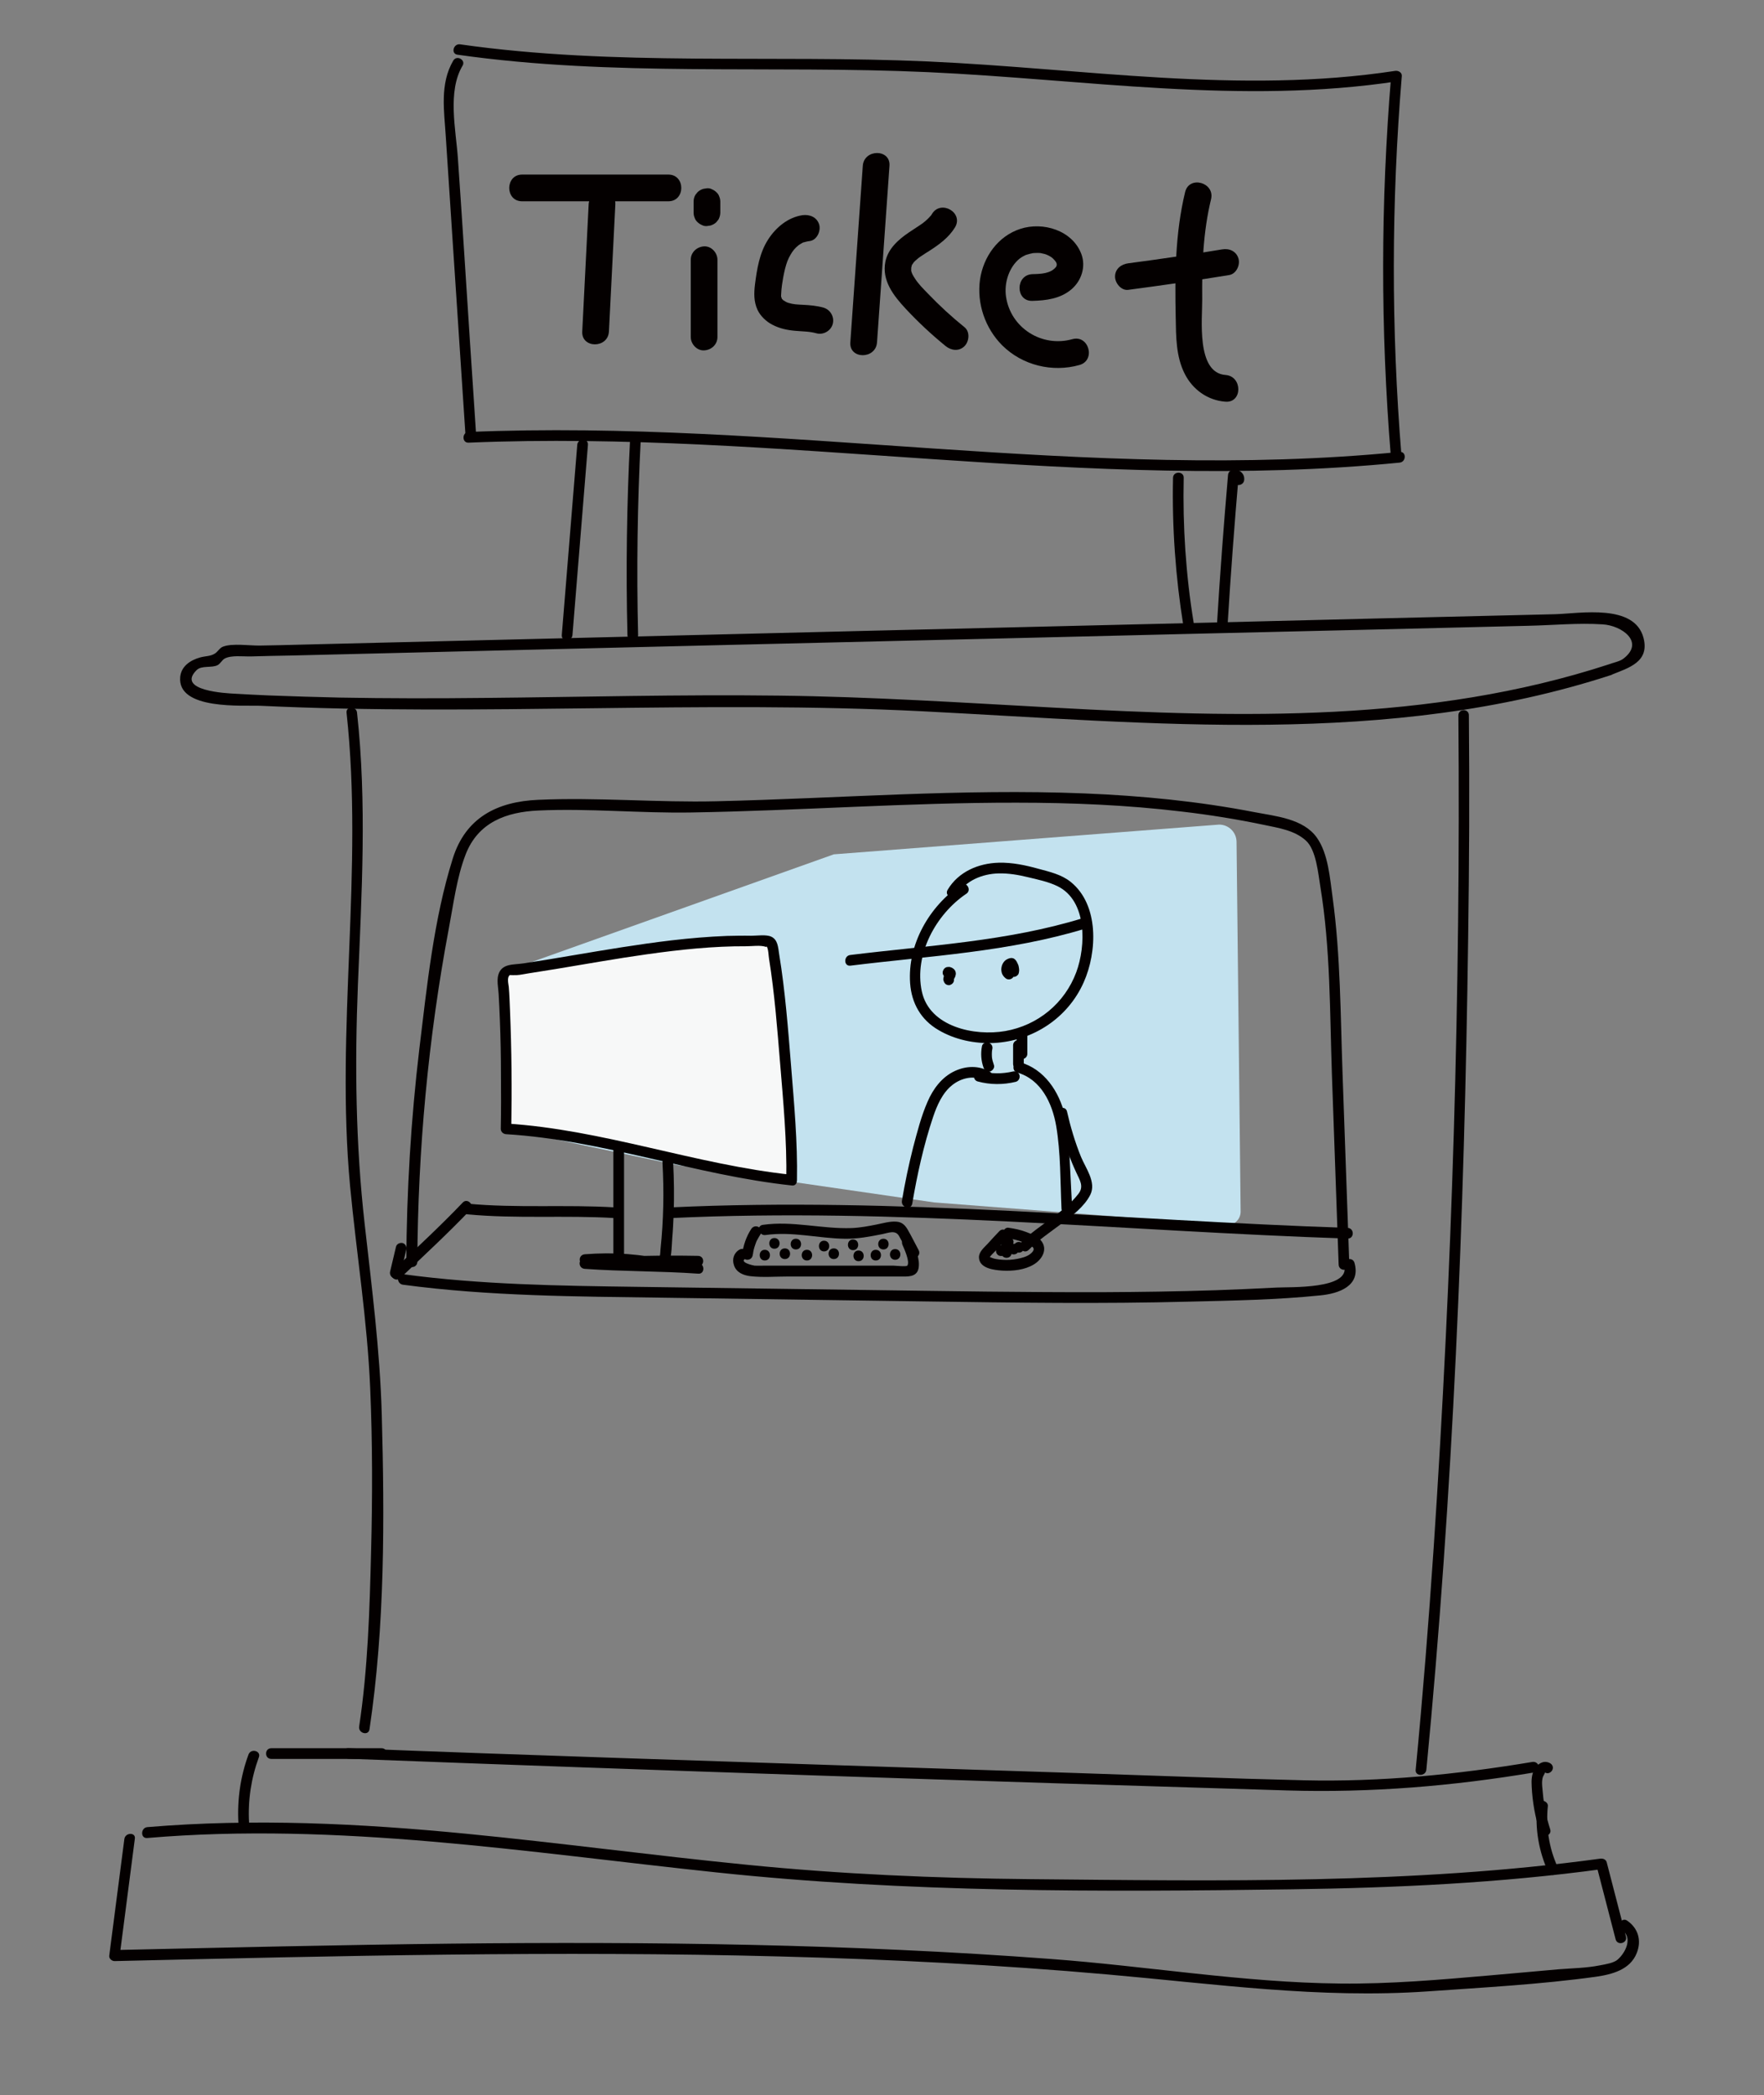 <svg width="538" height="639" viewBox="0 0 538 639" fill="none" xmlns="http://www.w3.org/2000/svg">
<rect x="0" y="0" width="538" height="639" fill="#808080" stroke="none"/>
<g id="light 1">
<path id="light" d="M154.303 296.194L254.297 260.555L371.815 251.482C374.69 251.482 377.077 253.764 377.132 256.697L378.38 369.536C378.38 371.817 376.481 373.719 374.202 373.61L284.897 366.711L206.986 355.41L154.249 344.273L223.751 318.522C223.317 304.234 232.974 294.129 218.705 293.912L154.303 296.194Z" fill="#C3E2EF"/>
<g id="Group">
<g id="Group_2">
<path id="Vector" d="M138.244 18.471C134.066 25.588 135.477 33.9 135.965 41.724C136.616 51.665 137.267 61.607 137.918 71.495C139.275 91.705 140.577 111.969 141.933 132.179C142.096 134.243 145.351 134.298 145.188 132.179C143.94 113.436 142.693 94.638 141.499 75.895C140.902 66.714 140.305 57.533 139.654 48.297C139.057 39.605 136.399 27.924 141.065 20.047C142.15 18.308 139.329 16.678 138.244 18.471Z" fill="#040000"/>
</g>
</g>
<g id="Group_3">
<g id="Group_4">
<path id="Vector_2" d="M139.492 16.678C187.074 23.47 235.144 19.829 282.998 22.003C330.797 24.176 378.597 32.053 426.342 24.773C425.636 24.23 424.985 23.741 424.28 23.198C421.079 61.716 421.025 100.397 424.171 138.915C424.334 140.98 427.59 141.034 427.427 138.915C424.28 100.397 424.334 61.716 427.535 23.198C427.644 22.057 426.396 21.459 425.474 21.622C378.054 28.848 330.417 20.862 282.998 18.743C235.47 16.624 187.616 20.264 140.36 13.528C138.298 13.202 137.43 16.353 139.492 16.678Z" fill="#040000"/>
</g>
</g>
<g id="Group_5">
<g id="Group_6">
<path id="Vector_3" d="M142.91 135.004C237.694 131.038 332.154 150.433 426.884 141.089C428.946 140.871 428.946 137.612 426.884 137.829C332.154 147.173 237.694 127.778 142.91 131.744C140.848 131.853 140.848 135.112 142.91 135.004Z" fill="#040000"/>
</g>
</g>
<g id="Group_7">
<g id="Group_8">
<path id="Vector_4" d="M159.241 61.39C174.107 61.39 188.973 61.39 203.839 61.39C209.102 61.39 209.102 53.241 203.839 53.241C188.973 53.241 174.107 53.241 159.241 53.241C154.032 53.241 153.978 61.39 159.241 61.39Z" fill="#040000"/>
</g>
</g>
<g id="Group_9">
<g id="Group_10">
<path id="Vector_5" d="M179.532 62.368C178.881 75.298 178.23 88.174 177.579 101.103C177.308 106.319 185.446 106.319 185.717 101.103C186.368 88.174 187.02 75.298 187.671 62.368C187.942 57.098 179.804 57.153 179.532 62.368Z" fill="#040000"/>
</g>
</g>
<g id="Group_11">
<g id="Group_12">
<path id="Vector_6" d="M210.675 79.21C210.675 87.087 210.675 94.91 210.675 102.788C210.675 104.906 212.52 106.971 214.744 106.862C216.969 106.754 218.813 105.069 218.813 102.788C218.813 94.91 218.813 87.087 218.813 79.21C218.813 77.091 216.969 75.026 214.744 75.135C212.574 75.244 210.675 76.928 210.675 79.21Z" fill="#040000"/>
</g>
</g>
<g id="Group_13">
<g id="Group_14">
<path id="Vector_7" d="M219.682 64.867C219.682 63.726 219.682 62.64 219.682 61.499C219.682 60.956 219.573 60.412 219.356 59.923C219.193 59.434 218.922 59 218.488 58.619C218.108 58.239 217.674 57.967 217.186 57.75C216.697 57.478 216.155 57.37 215.612 57.424C215.233 57.478 214.907 57.533 214.527 57.587C213.822 57.804 213.225 58.13 212.737 58.619C212.52 58.891 212.303 59.163 212.086 59.434C211.706 60.086 211.543 60.738 211.543 61.499C211.543 62.64 211.543 63.726 211.543 64.867C211.543 65.41 211.652 65.954 211.869 66.442C212.031 66.931 212.303 67.366 212.737 67.746C213.117 68.127 213.551 68.398 214.039 68.616C214.527 68.887 215.07 68.996 215.612 68.942C215.992 68.887 216.318 68.833 216.697 68.779C217.403 68.561 218 68.235 218.488 67.746C218.705 67.475 218.922 67.203 219.139 66.931C219.464 66.279 219.682 65.628 219.682 64.867Z" fill="#040000"/>
</g>
</g>
<g id="Group_15">
<g id="Group_16">
<path id="Vector_8" d="M244.748 65.628C240.299 66.279 236.555 69.43 234.222 73.125C231.618 77.199 230.858 82.089 230.261 86.761C229.936 89.423 229.882 91.976 231.021 94.475C231.943 96.431 233.679 98.061 235.578 99.039C237.749 100.18 240.027 100.669 242.469 100.886C244.802 101.103 246.864 101.049 248.98 101.647C251.096 102.244 253.429 100.886 253.971 98.822C254.568 96.703 253.266 94.421 251.15 93.824C249.088 93.226 246.918 93.063 244.802 92.954C242.903 92.846 242.035 92.846 240.407 92.357C240.19 92.302 239.539 92.031 240.082 92.248C239.702 92.085 239.376 91.868 239.051 91.65C238.291 91.216 239.268 91.976 238.671 91.325C238.183 90.781 238.617 91.65 238.4 90.944C238.237 90.455 238.183 90.51 238.237 89.858C238.291 88.826 238.345 87.848 238.508 86.815C238.671 85.566 239.051 83.501 239.431 81.98C239.865 80.296 240.299 78.992 241.167 77.58C241.764 76.547 242.415 75.678 243.717 74.646C243.174 75.026 244.097 74.429 244.205 74.374C244.531 74.157 244.91 73.94 245.29 73.831C244.639 74.103 245.724 73.722 245.833 73.722C246.213 73.614 246.647 73.559 247.026 73.505C249.197 73.179 250.39 70.408 249.848 68.507C249.142 66.171 246.918 65.356 244.748 65.628Z" fill="#040000"/>
</g>
</g>
<g id="Group_17">
<g id="Group_18">
<path id="Vector_9" d="M263.14 50.579C261.892 68.507 260.59 86.489 259.342 104.417C258.963 109.633 267.101 109.633 267.481 104.417C268.729 86.489 270.031 68.507 271.279 50.579C271.659 45.364 263.52 45.364 263.14 50.579Z" fill="#040000"/>
</g>
</g>
<g id="Group_19">
<g id="Group_20">
<path id="Vector_10" d="M284.246 65.247C284.137 65.465 283.975 65.682 283.812 65.899C284.029 65.682 284.029 65.628 283.812 65.845C283.541 66.171 283.269 66.442 282.998 66.714C282.672 67.04 282.293 67.366 281.913 67.692C282.401 67.312 281.425 68.018 281.425 68.072C280.068 69.05 278.603 69.919 277.193 70.897C273.992 73.07 270.845 75.841 270.031 79.807C268.891 85.566 272.527 90.184 276.216 94.15C280.014 98.224 284.083 102.027 288.424 105.558C290.105 106.917 292.493 107.242 294.175 105.558C295.585 104.146 295.911 101.212 294.175 99.8C290.268 96.649 286.525 93.226 283.052 89.586C281.587 88.065 280.014 86.544 278.929 84.751C278.495 84.099 278.061 83.338 277.898 82.578C277.898 82.415 277.952 81.111 277.898 81.6C277.844 82.034 278.061 81.002 278.115 80.839C278.278 80.405 277.844 81.274 278.223 80.676C278.278 80.622 278.929 79.698 278.44 80.296C278.875 79.753 279.417 79.264 279.96 78.829C280.122 78.721 280.285 78.558 280.394 78.449C280.177 78.612 280.122 78.666 280.394 78.503C280.665 78.286 280.936 78.123 281.262 77.906C281.967 77.417 282.672 76.982 283.378 76.547C286.416 74.592 289.346 72.473 291.245 69.376C294.012 64.867 286.959 60.792 284.246 65.247Z" fill="#040000"/>
</g>
</g>
<g id="Group_21">
<g id="Group_22">
<path id="Vector_11" d="M314.846 91.759C319.078 91.65 323.364 91.107 326.728 88.282C329.821 85.674 331.231 81.383 329.821 77.525C327.108 70.245 318.101 67.529 311.157 69.811C304.375 72.038 299.926 78.286 298.895 85.24C297.864 92.574 300.468 100.126 305.677 105.341C311.808 111.426 320.977 113.653 329.224 111.317C334.27 109.905 332.099 102.027 327.054 103.44C317.776 106.047 308.173 100.017 306.816 90.401C306.274 86.652 307.467 82.143 310.451 79.318C311.102 78.721 311.754 78.286 312.784 77.797C313.218 77.58 312.947 77.743 312.839 77.797C313.11 77.688 313.381 77.58 313.707 77.525C313.978 77.417 314.304 77.362 314.575 77.308C314.738 77.254 314.846 77.254 315.009 77.199C314.738 77.199 314.738 77.199 315.009 77.199C315.497 77.145 316.04 77.145 316.582 77.145C316.854 77.145 317.179 77.145 317.45 77.199C317.233 77.199 316.854 77.036 317.667 77.254C319.024 77.525 319.241 77.634 320.326 78.232C320.76 78.503 320.706 78.449 321.248 78.938C321.628 79.318 321.954 79.698 322.171 80.133C322.442 80.785 322.225 81.22 322.008 81.491C320.38 83.447 317.45 83.556 314.9 83.61C309.638 83.773 309.638 91.922 314.846 91.759Z" fill="#040000"/>
</g>
</g>
<g id="Group_23">
<g id="Group_24">
<path id="Vector_12" d="M344.144 88.391C354.399 87.033 364.653 85.566 374.907 83.882C377.077 83.501 378.271 80.839 377.729 78.883C377.077 76.602 374.907 75.678 372.737 76.058C363.242 77.634 353.693 79.046 344.144 80.296C341.974 80.568 340.075 81.98 340.075 84.371C340.075 86.326 341.974 88.717 344.144 88.391Z" fill="#040000"/>
</g>
</g>
<g id="Group_25">
<g id="Group_26">
<path id="Vector_13" d="M361.452 58.565C358.413 71.115 358.305 83.99 358.576 96.812C358.685 102.625 358.63 108.709 361.343 114.033C363.785 118.869 368.397 122.128 373.768 122.508C378.976 122.889 378.976 114.74 373.768 114.359C364.761 113.707 366.715 97.083 366.66 91.27C366.552 81.002 366.932 70.734 369.373 60.684C370.513 55.631 362.7 53.458 361.452 58.565Z" fill="#040000"/>
</g>
</g>
<g id="Group_27">
<g id="Group_28">
<path id="Vector_14" d="M490.58 202.642C436.108 220.407 378.434 218.94 321.954 215.843C293.795 214.322 265.69 212.475 237.477 212.149C207.528 211.769 177.633 212.583 147.684 212.855C132.927 213.018 118.223 213.018 103.466 212.746C96.304 212.583 89.196 212.366 82.035 212.095C78.454 211.932 74.927 211.769 71.346 211.551C69.393 211.443 53.55 210.736 59.953 204.38C61.472 202.859 64.564 203.782 66.355 202.859C67.223 202.424 67.711 201.283 68.525 200.849C70.532 199.762 74.059 200.251 76.501 200.197C80.57 200.088 84.639 199.98 88.654 199.925C103.52 199.545 118.44 199.219 133.306 198.839C193.747 197.372 254.188 195.905 314.575 194.492C347.942 193.678 381.309 192.863 414.677 192.102C431.821 191.667 448.966 191.287 466.111 190.853C473.598 190.69 481.303 189.929 488.79 190.418C494.541 190.744 501.811 195.796 495.084 200.903C494.053 201.718 491.991 202.098 490.58 202.642C488.682 203.402 489.495 206.553 491.449 205.793C496.766 203.674 503.114 201.881 501.269 194.601C498.556 184.007 481.9 187.104 474.304 187.321C440.014 188.136 405.779 188.951 371.489 189.82C303.398 191.45 235.307 193.08 167.216 194.764C150.071 195.199 132.927 195.579 115.782 196.014C107.643 196.231 99.559 196.394 91.421 196.611C87.352 196.72 83.283 196.829 79.268 196.883C76.121 196.937 70.858 196.122 68.037 197.209C66.952 197.589 66.409 198.839 65.432 199.382C64.076 200.197 62.72 200.034 60.983 200.523C58.108 201.338 55.287 203.131 54.961 206.444C53.984 216.658 74.276 215.028 79.376 215.246C146.708 218.451 214.093 213.507 281.425 216.93C351.469 220.461 423.52 228.012 491.449 205.847C493.402 205.141 492.588 201.99 490.58 202.642Z" fill="#040000"/>
</g>
</g>
<g id="Group_29">
<g id="Group_30">
<path id="Vector_15" d="M105.69 217.364C110.953 265.39 102.272 313.633 106.775 361.767C108.729 382.357 112.038 402.784 112.906 423.428C113.612 439.944 113.612 456.514 113.177 473.084C112.743 490.903 112.201 508.886 109.542 526.542C109.217 528.607 112.364 529.476 112.689 527.411C117.409 495.901 117.301 463.142 116.433 431.36C115.89 411.911 113.395 392.679 111.224 373.339C108.457 348.946 108.186 324.715 109.163 300.159C110.302 272.561 111.93 244.908 108.891 217.364C108.729 215.3 105.473 215.3 105.69 217.364Z" fill="#040000"/>
</g>
</g>
<g id="Group_31">
<g id="Group_32">
<path id="Vector_16" d="M444.789 218.179C445.494 302.821 442.89 387.627 437.247 472.106C435.728 494.652 433.937 517.198 431.767 539.744C431.55 541.808 434.806 541.808 435.023 539.744C443.161 455.482 446.633 370.676 447.773 286.034C448.098 263.434 448.207 240.779 447.99 218.179C448.044 216.06 444.789 216.06 444.789 218.179Z" fill="#040000"/>
</g>
</g>
<g id="Group_33">
<g id="Group_34">
<path id="Vector_17" d="M176.06 135.656C174.486 154.996 172.913 174.337 171.34 193.678C171.177 195.742 174.432 195.742 174.595 193.678C176.168 174.337 177.742 154.996 179.315 135.656C179.478 133.591 176.223 133.591 176.06 135.656Z" fill="#040000"/>
</g>
</g>
<g id="Group_35">
<g id="Group_36">
<path id="Vector_18" d="M192.174 133.917C191.143 153.855 190.872 173.794 191.36 193.678C191.414 195.796 194.67 195.796 194.615 193.678C194.127 173.739 194.398 153.801 195.429 133.917C195.538 131.853 192.282 131.853 192.174 133.917Z" fill="#040000"/>
</g>
</g>
<g id="Group_37">
<g id="Group_38">
<path id="Vector_19" d="M357.762 145.706C357.437 160.809 358.522 175.912 360.909 190.798C361.235 192.863 364.382 191.993 364.056 189.929C361.669 175.315 360.692 160.483 361.018 145.706C361.072 143.642 357.817 143.642 357.762 145.706Z" fill="#040000"/>
</g>
</g>
<g id="Group_39">
<g id="Group_40">
<path id="Vector_20" d="M379.465 146.358C379.682 144.239 377.674 142.827 375.721 143.37C374.961 143.588 374.582 144.239 374.527 144.946C373.225 160.049 372.086 175.206 371.164 190.364C371.055 192.482 374.31 192.428 374.419 190.364C375.341 175.206 376.481 160.049 377.783 144.946C377.403 145.489 376.969 145.978 376.589 146.521C376.481 146.467 376.372 146.413 376.209 146.413C376.047 148.477 379.302 148.423 379.465 146.358Z" fill="#040000"/>
</g>
</g>
<g id="Group_41">
<g id="Group_42">
<path id="Vector_21" d="M127.284 384.856C127.447 350.738 130.594 316.675 136.887 283.155C138.298 275.766 139.275 267.726 141.987 260.663C145.785 250.776 154.412 247.625 164.232 247.19C179.695 246.484 195.375 248.059 210.838 247.788C243.934 247.244 276.976 244.745 310.072 244.8C326.891 244.8 343.764 245.506 360.475 247.516C368.885 248.494 377.294 249.852 385.596 251.591C389.936 252.514 394.819 253.22 398.237 256.317C401.438 259.142 402.035 266.476 402.686 270.388C405.779 289.185 405.562 308.526 406.213 327.54C406.918 346.935 407.569 366.33 408.274 385.671C408.329 387.79 411.584 387.79 411.53 385.671C410.824 366.276 410.173 346.881 409.468 327.54C408.817 309.612 408.871 291.521 406.43 273.702C405.616 267.943 405.128 260.446 401.655 255.502C397.532 249.635 389.014 248.929 382.557 247.679C365.467 244.365 348.105 242.681 330.743 241.975C293.361 240.453 255.979 243.496 218.596 244.365C200.475 244.8 182.191 243.116 164.124 243.93C151.591 244.474 141.987 249.363 138.081 261.859C132.276 280.33 130.214 300.811 127.881 319.989C125.331 341.503 124.029 363.179 123.92 384.856C123.974 386.975 127.23 386.975 127.284 384.856Z" fill="#040000"/>
</g>
</g>
<g id="Group_43">
<g id="Group_44">
<path id="Vector_22" d="M122.889 391.81C149.312 395.341 175.951 395.396 202.537 395.776C229.339 396.156 256.141 396.536 282.944 396.917C309.529 397.297 336.169 397.677 362.754 396.971C375.992 396.645 389.393 396.428 402.632 395.07C408.329 394.526 415.111 392.19 413.103 385.128C412.506 383.118 409.414 383.987 409.956 385.997C412.018 393.277 393.191 392.462 389.339 392.679C383.154 393.005 376.915 393.277 370.73 393.494C359.227 393.874 347.671 394.037 336.169 394.092C312.622 394.146 289.075 393.766 265.528 393.44C241.872 393.114 218.162 392.788 194.507 392.462C170.58 392.136 146.653 391.81 122.889 388.605C120.828 388.279 120.882 391.538 122.889 391.81Z" fill="#040000"/>
</g>
</g>
<g id="Group_45">
<g id="Group_46">
<path id="Vector_23" d="M120.773 380.238C120.176 382.737 119.58 385.291 118.983 387.79C118.766 388.605 119.254 389.582 120.122 389.8C120.936 390.017 121.913 389.528 122.13 388.659C122.726 386.16 123.323 383.606 123.92 381.107C124.137 380.292 123.649 379.315 122.781 379.097C121.913 378.934 120.99 379.369 120.773 380.238Z" fill="#040000"/>
</g>
</g>
<g id="Group_47">
<g id="Group_48">
<path id="Vector_24" d="M106.287 536.375C201.669 540.015 297.104 543.166 392.54 546.046C418.095 546.806 443.052 544.742 468.227 540.504C470.289 540.178 469.421 537.027 467.359 537.353C444.192 541.211 421.187 543.492 397.695 542.949C374.419 542.406 351.197 541.482 327.922 540.722C281.099 539.2 234.331 537.679 187.562 536.104C160.434 535.18 133.361 534.257 106.287 533.17C104.171 533.007 104.171 536.267 106.287 536.375Z" fill="#040000"/>
</g>
</g>
<g id="Group_49">
<g id="Group_50">
<path id="Vector_25" d="M82.74 536.43C93.971 536.43 105.148 536.43 116.379 536.43C118.495 536.43 118.495 533.17 116.379 533.17C105.148 533.17 93.971 533.17 82.74 533.17C80.624 533.17 80.624 536.43 82.74 536.43Z" fill="#040000"/>
</g>
</g>
<g id="Group_51">
<g id="Group_52">
<path id="Vector_26" d="M75.795 535.071C73.354 541.699 72.323 548.762 72.703 555.825C72.811 557.889 76.067 557.943 75.958 555.825C75.578 549.034 76.609 542.297 78.942 535.941C79.702 533.985 76.555 533.116 75.795 535.071Z" fill="#040000"/>
</g>
</g>
<g id="Group_53">
<g id="Group_54">
<path id="Vector_27" d="M472.405 537.571C470.669 536.864 469.041 537.897 468.119 539.363C467.088 541.048 467.033 542.949 467.142 544.796C467.359 549.523 468.227 554.249 469.638 558.758C470.289 560.768 473.436 559.899 472.785 557.889C471.645 554.358 470.886 550.663 470.56 546.969C470.452 545.502 470.126 543.818 470.452 542.351C470.56 541.699 470.94 541.319 471.157 540.722C471.157 540.667 471.428 540.504 471.265 540.613C471.211 540.613 471.157 540.613 471.157 540.559C471.32 540.613 471.428 540.613 471.537 540.722C472.351 541.048 473.327 540.341 473.544 539.581C473.815 538.657 473.273 537.897 472.405 537.571Z" fill="#040000"/>
</g>
</g>
<g id="Group_55">
<g id="Group_56">
<path id="Vector_28" d="M44.924 560.551C103.032 555.607 160.814 564.952 218.434 571.036C276.704 577.23 335.409 577.012 393.951 576.197C425.691 575.763 457.43 574.296 488.899 570.004C488.247 569.624 487.542 569.243 486.891 568.863C488.844 576.415 490.798 583.966 492.751 591.463C493.293 593.474 496.44 592.659 495.898 590.594C493.944 583.043 491.991 575.491 490.038 567.994C489.821 567.07 488.899 566.744 488.03 566.853C430.628 574.676 372.032 573.644 314.195 573.101C285.277 572.829 256.413 571.58 227.657 568.7C199.119 565.875 170.689 562.018 142.15 559.247C109.814 556.096 77.314 554.521 44.87 557.237C42.862 557.509 42.808 560.768 44.924 560.551Z" fill="#040000"/>
</g>
</g>
<g id="Group_57">
<g id="Group_58">
<path id="Vector_29" d="M37.925 560.877C36.406 572.72 34.832 584.618 33.313 596.462C33.205 597.331 34.127 598.091 34.941 598.091C102.598 596.516 170.255 594.886 237.911 596.679C271.224 597.548 304.592 599.232 337.796 602.166C370.512 605.045 402.523 609.609 435.457 607.327C452.439 606.132 469.8 605.208 486.674 602.872C491.611 602.166 497.2 600.753 499.207 595.592C500.726 591.735 499.587 588.041 496.277 585.759C494.541 584.564 492.913 587.389 494.65 588.584C498.122 590.974 495.735 595.538 493.402 597.602C492.208 598.689 489.604 599.069 487.922 599.395C483.853 600.21 479.512 600.264 475.389 600.59C468.281 601.242 461.12 601.84 454.012 602.492C438.983 603.796 423.9 605.1 408.817 604.937C379.302 604.665 349.841 599.613 320.434 597.439C259.668 592.876 198.63 592.115 137.701 592.767C103.411 593.148 69.122 593.962 34.886 594.723C35.429 595.266 35.972 595.81 36.514 596.353C38.033 584.509 39.607 572.612 41.126 560.768C41.451 558.758 38.196 558.813 37.925 560.877Z" fill="#040000"/>
</g>
</g>
<g id="Group_59">
<g id="Group_60">
<path id="Vector_30" d="M468.824 550.772C468.119 557.726 469.312 564.68 472.242 571.036C472.622 571.851 473.761 572.014 474.467 571.634C475.28 571.145 475.443 570.221 475.063 569.406C472.405 563.593 471.428 557.128 472.079 550.826C472.188 549.957 471.265 549.197 470.452 549.197C469.529 549.142 468.932 549.903 468.824 550.772Z" fill="#040000"/>
</g>
</g>
<g id="Group_61">
<g id="Group_62">
<path id="Vector_31" d="M122.075 389.8C129.237 382.955 136.562 376.218 143.398 369.047C144.863 367.526 142.53 365.244 141.119 366.765C134.283 373.936 126.958 380.673 119.797 387.518C118.278 388.931 120.556 391.212 122.075 389.8Z" fill="#040000"/>
</g>
</g>
<g id="Group_63">
<g id="Group_64">
<path id="Vector_32" d="M204.49 371.491C273.34 368.232 342.191 375.457 410.987 377.739C413.103 377.793 413.103 374.534 410.987 374.479C342.245 372.198 273.34 364.972 204.49 368.232C202.428 368.34 202.374 371.6 204.49 371.491Z" fill="#040000"/>
</g>
</g>
<g id="Group_65">
<g id="Group_66">
<path id="Vector_33" d="M142.584 370.351C157.504 371.763 172.588 370.568 187.562 371.491C189.678 371.6 189.624 368.34 187.562 368.232C172.588 367.308 157.559 368.503 142.584 367.091C140.468 366.928 140.468 370.188 142.584 370.351Z" fill="#040000"/>
</g>
</g>
<g id="Group_67">
<path id="Vector_34" d="M241.492 359.92C215.775 357.312 183.764 345.957 154.303 344.273C154.303 344.273 154.846 318.794 153.381 298.149L154.303 296.193C179.587 292.825 209.59 285.437 235.036 287.229C236.718 287.338 241.872 343.73 241.492 359.92Z" fill="#F7F8F8"/>
<g id="Group_68">
<path id="Vector_35" d="M241.492 358.29C212.086 355.193 183.981 344.491 154.303 342.644C154.846 343.187 155.388 343.73 155.931 344.273C156.148 332.267 156.04 320.206 155.551 308.254C155.443 305.864 155.388 303.419 155.171 300.974C155.063 299.996 154.52 298.041 155.551 297.334C155.388 297.443 157.504 297.389 157.613 297.389C158.807 297.334 160.054 297.008 161.248 296.845C164.015 296.411 166.728 295.976 169.441 295.542C178.718 294.02 187.996 292.336 197.328 291.032C207.365 289.62 217.511 288.533 227.657 288.588C229.339 288.588 231.889 288.207 233.517 288.751C234.385 289.022 232.974 287.392 233.842 288.642C234.385 289.511 234.385 291.413 234.548 292.391C236.23 302.876 237.043 313.524 237.911 324.118C238.888 335.961 240.027 348.022 239.81 359.92C239.756 362.038 243.011 362.038 243.066 359.92C243.283 348.348 242.198 336.667 241.275 325.15C240.353 313.796 239.485 302.278 237.64 291.032C237.315 288.968 237.26 286.578 235.199 285.654C233.679 284.948 230.858 285.382 229.176 285.382C226.681 285.328 224.185 285.382 221.689 285.437C216.046 285.654 210.35 286.143 204.761 286.795C194.67 287.99 184.687 289.674 174.704 291.358C169.712 292.228 164.666 293.043 159.675 293.803C156.528 294.292 153.001 293.749 151.97 297.334C151.482 299.127 151.97 301.3 152.079 303.147C152.242 305.809 152.35 308.472 152.459 311.134C152.676 316.675 152.784 322.162 152.784 327.703C152.838 333.245 152.838 338.732 152.73 344.273C152.73 345.197 153.49 345.849 154.358 345.903C183.981 347.696 212.086 358.398 241.547 361.549C243.554 361.767 243.554 358.507 241.492 358.29Z" fill="#040000"/>
</g>
</g>
<g id="Group_69">
<g id="Group_70">
<path id="Vector_36" d="M187.074 350.63C187.074 361.495 187.074 372.361 187.074 383.226C187.074 385.345 190.329 385.345 190.329 383.226C190.329 372.361 190.329 361.495 190.329 350.63C190.329 348.511 187.074 348.511 187.074 350.63Z" fill="#040000"/>
</g>
</g>
<g id="Group_71">
<g id="Group_72">
<path id="Vector_37" d="M202.048 354.596C202.537 363.397 202.374 372.198 201.452 380.944C201.343 381.814 201.506 383.335 200.692 383.661C200.095 383.932 198.196 383.28 197.491 383.172C195.483 382.846 193.422 382.629 191.414 382.466C187.074 382.14 182.733 382.194 178.393 382.52C176.277 382.683 176.277 385.617 178.393 385.78C189.895 386.703 201.397 386.866 212.9 386.268C214.961 386.16 215.016 383.063 212.9 383.009C201.397 382.792 189.841 383.063 178.339 383.715C176.223 383.824 176.277 386.812 178.339 386.975C189.841 387.79 201.397 387.627 212.954 388.442C215.07 388.605 215.016 385.345 212.954 385.182C201.452 384.367 189.895 384.53 178.339 383.715C178.339 384.802 178.339 385.888 178.339 386.975C189.841 386.268 201.343 386.051 212.9 386.268C212.9 385.182 212.9 384.095 212.9 383.009C201.397 383.606 189.841 383.389 178.393 382.52C178.393 383.606 178.393 384.693 178.393 385.78C183.276 385.399 188.213 385.399 193.096 385.888C195.483 386.105 197.816 386.649 200.204 386.92C201.994 387.083 203.73 386.431 204.273 384.53C204.87 382.357 204.87 379.803 205.032 377.576C205.25 375.077 205.358 372.578 205.467 370.025C205.629 364.863 205.575 359.757 205.304 354.596C205.195 352.477 201.94 352.477 202.048 354.596Z" fill="#040000"/>
</g>
</g>
<g id="Group_73">
<g id="Group_74">
<path id="Vector_38" d="M293.09 269.845C283.432 276.364 276.759 287.99 277.572 299.833C278.006 305.972 280.882 311.025 286.199 314.122C291.245 317.11 297.321 318.359 303.127 318.087C315.009 317.49 325.697 310.482 330.526 299.562C334.649 290.326 335.246 275.984 326.565 268.975C323.744 266.694 320.109 265.879 316.691 264.955C312.784 263.869 308.715 262.999 304.592 263.108C298.407 263.271 292.276 265.879 289.02 271.366C287.935 273.159 290.757 274.788 291.842 272.996C294.5 268.541 299.6 266.476 304.646 266.368C307.63 266.313 310.56 266.802 313.435 267.509C316.42 268.215 319.783 268.921 322.55 270.279C331.611 274.734 331.231 288.479 328.247 296.519C324.721 305.972 316.528 312.709 306.599 314.448C297.213 316.077 283.486 313.198 281.153 302.387C278.712 291.087 285.494 278.809 294.663 272.615C296.453 271.529 294.826 268.704 293.09 269.845Z" fill="#040000"/>
</g>
</g>
<g id="Group_75">
<g id="Group_76">
<path id="Vector_39" d="M259.342 294.509C283.486 291.521 307.793 290.326 331.177 283.155C333.185 282.557 332.316 279.406 330.309 280.004C307.196 287.121 283.161 288.316 259.342 291.25C257.281 291.467 257.281 294.727 259.342 294.509Z" fill="#040000"/>
</g>
</g>
<g id="Group_77">
<g id="Group_78">
<path id="Vector_40" d="M299.492 319.065C299.058 321.238 299.22 323.52 299.98 325.639C300.143 326.019 300.36 326.4 300.74 326.617C301.065 326.834 301.608 326.889 301.987 326.78C302.747 326.508 303.452 325.639 303.127 324.77C302.856 324.009 302.639 323.249 302.53 322.488C302.53 322.651 302.584 322.76 302.584 322.923C302.476 321.999 302.476 321.075 302.584 320.152C302.584 320.315 302.53 320.424 302.53 320.587C302.584 320.369 302.584 320.152 302.639 319.989C302.747 319.554 302.693 319.12 302.476 318.739C302.259 318.413 301.879 318.087 301.499 317.979C300.685 317.762 299.654 318.142 299.492 319.065Z" fill="#040000"/>
</g>
</g>
<g id="Group_79">
<g id="Group_80">
<path id="Vector_41" d="M310.072 315.697C310.072 317.599 310.072 319.5 310.072 321.401C310.072 322.271 310.831 323.086 311.699 323.031C312.567 322.977 313.327 322.325 313.327 321.401C313.327 319.5 313.327 317.599 313.327 315.697C313.327 314.828 312.567 314.013 311.699 314.067C310.831 314.122 310.072 314.773 310.072 315.697Z" fill="#040000"/>
</g>
</g>
<g id="Group_81">
<g id="Group_82">
<path id="Vector_42" d="M301.933 326.889C298.569 324.878 294.609 325.041 291.136 326.671C287.23 328.518 284.571 332.104 282.889 336.016C280.936 340.47 279.743 345.251 278.495 349.923C277.138 355.302 275.999 360.735 275.077 366.222C274.751 368.286 277.844 369.155 278.223 367.091C279.743 358.181 281.696 349.271 284.571 340.688C285.765 337.156 287.393 333.353 290.377 330.963C293.144 328.736 297.159 327.758 300.306 329.659C302.096 330.8 303.724 327.975 301.933 326.889Z" fill="#040000"/>
</g>
</g>
<g id="Group_83">
<g id="Group_84">
<path id="Vector_43" d="M308.986 318.794C308.986 320.695 308.986 322.597 308.986 324.498C308.986 325.367 309.746 326.182 310.614 326.128C311.482 326.074 312.242 325.422 312.242 324.498C312.242 322.597 312.242 320.695 312.242 318.794C312.242 317.924 311.482 317.11 310.614 317.164C309.746 317.164 308.986 317.87 308.986 318.794Z" fill="#040000"/>
</g>
</g>
<g id="Group_85">
<g id="Group_86">
<path id="Vector_44" d="M310.234 327.106C317.505 329.17 320.923 336.45 322.116 343.35C323.527 351.608 323.364 360.3 323.744 368.666C323.853 370.731 327.108 370.785 326.999 368.666C326.728 363.668 326.511 358.616 326.24 353.618C326.023 349.108 325.806 344.545 324.775 340.144C323.039 332.919 318.535 326.074 311.102 323.955C309.095 323.357 308.227 326.508 310.234 327.106Z" fill="#040000"/>
</g>
</g>
<g id="Group_87">
<g id="Group_88">
<path id="Vector_45" d="M229.122 374.805C227.603 377.141 226.681 379.804 226.355 382.574C226.246 383.443 227.169 384.258 227.983 384.204C228.959 384.15 229.502 383.498 229.61 382.574C229.61 382.52 229.61 382.411 229.665 382.357C229.61 382.574 229.61 382.629 229.665 382.411C229.665 382.248 229.719 382.085 229.719 381.922C229.773 381.651 229.827 381.379 229.882 381.107C230.044 380.51 230.207 379.967 230.424 379.369C230.478 379.206 230.533 379.043 230.587 378.934C230.641 378.88 230.695 378.5 230.587 378.88C230.695 378.608 230.858 378.282 231.021 378.011C231.292 377.467 231.618 376.979 231.943 376.435C232.432 375.729 232.106 374.588 231.347 374.208C230.533 373.773 229.61 374.045 229.122 374.805Z" fill="#040000"/>
</g>
</g>
<g id="Group_89">
<g id="Group_90">
<path id="Vector_46" d="M233.517 376.653C241.601 375.512 249.631 377.685 257.715 377.793C261.621 377.848 265.256 377.141 269.108 376.381C271.007 376.001 273.123 375.023 274.209 376.978C275.294 378.934 276.325 380.89 277.355 382.9C278.332 384.747 281.153 383.117 280.177 381.27C279.037 379.152 278.006 377.033 276.813 374.968C275.999 373.61 275.077 372.687 273.395 372.578C271.441 372.415 269.271 373.067 267.372 373.447C264.877 373.936 262.381 374.425 259.777 374.534C250.662 374.86 241.764 372.252 232.649 373.556C230.587 373.828 231.455 376.978 233.517 376.653Z" fill="#040000"/>
</g>
</g>
<g id="Group_91">
<g id="Group_92">
<path id="Vector_47" d="M225.541 381.107C223.805 382.085 223.208 384.041 223.859 385.888C224.565 388.061 226.681 388.931 228.796 389.202C232.54 389.637 236.447 389.311 240.244 389.311C244.042 389.311 247.895 389.311 251.692 389.311C259.342 389.311 266.938 389.311 274.588 389.311C276.704 389.311 279.526 389.582 280.122 386.92C280.719 384.15 279.146 380.51 278.061 378.011C277.247 376.109 274.426 377.739 275.239 379.641C275.728 380.781 277.627 384.856 276.704 385.997C276.379 386.377 273.123 385.997 272.527 385.997C271.496 385.997 270.465 385.997 269.434 385.997C264.605 385.997 259.722 385.997 254.893 385.997C250.065 385.997 245.182 385.997 240.353 385.997C237.911 385.997 235.524 385.997 233.083 385.997C232.106 385.997 231.129 386.051 230.153 385.997C229.665 385.943 225.378 384.965 227.332 383.878C229.014 382.9 227.332 380.075 225.541 381.107Z" fill="#040000"/>
</g>
</g>
<g id="Group_93">
<g id="Group_94">
<path id="Vector_48" d="M236.175 380.836C238.291 380.836 238.291 377.576 236.175 377.576C234.114 377.576 234.114 380.836 236.175 380.836Z" fill="#040000"/>
</g>
</g>
<g id="Group_95">
<g id="Group_96">
<path id="Vector_49" d="M242.74 381.053C244.856 381.053 244.856 377.793 242.74 377.793C240.624 377.793 240.624 381.053 242.74 381.053Z" fill="#040000"/>
</g>
</g>
<g id="Group_97">
<g id="Group_98">
<path id="Vector_50" d="M251.313 381.651C253.429 381.651 253.429 378.391 251.313 378.391C249.251 378.391 249.251 381.651 251.313 381.651Z" fill="#040000"/>
</g>
</g>
<g id="Group_99">
<g id="Group_100">
<path id="Vector_51" d="M260.156 381.27C262.272 381.27 262.272 378.011 260.156 378.011C258.095 378.011 258.095 381.27 260.156 381.27Z" fill="#040000"/>
</g>
</g>
<g id="Group_101">
<g id="Group_102">
<path id="Vector_52" d="M269.434 381.053C271.55 381.053 271.55 377.793 269.434 377.793C267.318 377.793 267.318 381.053 269.434 381.053Z" fill="#040000"/>
</g>
</g>
<g id="Group_103">
<g id="Group_104">
<path id="Vector_53" d="M233.245 384.421C235.361 384.421 235.361 381.162 233.245 381.162C231.184 381.162 231.184 384.421 233.245 384.421Z" fill="#040000"/>
</g>
</g>
<g id="Group_105">
<g id="Group_106">
<path id="Vector_54" d="M239.376 383.987C241.492 383.987 241.492 380.727 239.376 380.727C237.26 380.727 237.26 383.987 239.376 383.987Z" fill="#040000"/>
</g>
</g>
<g id="Group_107">
<g id="Group_108">
<path id="Vector_55" d="M246.104 384.421C248.22 384.421 248.22 381.162 246.104 381.162C243.988 381.162 243.988 384.421 246.104 384.421Z" fill="#040000"/>
</g>
</g>
<g id="Group_109">
<g id="Group_110">
<path id="Vector_56" d="M254.297 383.987C256.413 383.987 256.413 380.727 254.297 380.727C252.181 380.727 252.181 383.987 254.297 383.987Z" fill="#040000"/>
</g>
</g>
<g id="Group_111">
<g id="Group_112">
<path id="Vector_57" d="M261.838 384.639C263.954 384.639 263.954 381.379 261.838 381.379C259.777 381.379 259.777 384.639 261.838 384.639Z" fill="#040000"/>
</g>
</g>
<g id="Group_113">
<g id="Group_114">
<path id="Vector_58" d="M267.101 384.421C269.217 384.421 269.217 381.162 267.101 381.162C265.039 381.162 264.985 384.421 267.101 384.421Z" fill="#040000"/>
</g>
</g>
<g id="Group_115">
<g id="Group_116">
<path id="Vector_59" d="M273.015 384.204C275.131 384.204 275.131 380.944 273.015 380.944C270.899 380.944 270.899 384.204 273.015 384.204Z" fill="#040000"/>
</g>
</g>
<g id="Group_117">
<g id="Group_118">
<path id="Vector_60" d="M298.19 329.822C301.987 330.854 306.002 330.854 309.8 329.931C310.668 329.714 311.157 328.736 310.94 327.921C310.723 327.052 309.8 326.563 308.932 326.78C305.677 327.54 302.259 327.54 299.058 326.671C298.244 326.454 297.267 326.943 297.05 327.812C296.887 328.681 297.322 329.605 298.19 329.822Z" fill="#040000"/>
</g>
</g>
<g id="eyes">
<g id="Group_119">
<g id="Group_120">
<path id="Vector_61" d="M290.323 295.542C290.377 295.65 290.485 295.759 290.594 295.868L290.54 295.813C290.594 295.922 290.648 296.085 290.702 296.193V296.139C290.702 296.302 290.757 296.411 290.757 296.574C290.757 296.737 290.702 296.845 290.702 297.008C290.648 297.117 290.594 297.28 290.54 297.389C290.431 297.497 290.377 297.606 290.268 297.715C290.16 297.823 290.051 297.878 289.943 297.986C289.943 297.986 289.943 297.986 289.997 297.986C289.888 298.041 289.726 298.095 289.617 298.149H289.671C289.509 298.149 289.4 298.204 289.237 298.204C289.292 298.204 289.346 298.204 289.4 298.204C289.237 298.204 289.129 298.149 288.966 298.149C289.02 298.149 289.129 298.204 289.183 298.204C289.075 298.149 288.912 298.095 288.803 298.041C288.858 298.041 288.912 298.095 288.966 298.149C288.858 298.041 288.749 297.986 288.641 297.878C288.695 297.878 288.695 297.932 288.749 297.986C288.641 297.878 288.586 297.769 288.478 297.66L288.532 297.715C288.478 297.606 288.424 297.443 288.369 297.334C288.369 297.389 288.369 297.389 288.369 297.443C288.369 297.28 288.315 297.171 288.315 297.008C288.315 297.063 288.315 297.063 288.315 297.117C288.315 296.954 288.369 296.845 288.369 296.682C288.369 296.737 288.315 296.845 288.315 296.9C288.369 296.791 288.424 296.628 288.478 296.519C288.369 296.791 288.207 297.008 288.044 297.28C287.935 297.443 287.881 297.66 287.827 297.823C287.772 297.986 287.772 298.258 287.718 298.421C287.664 298.693 287.718 298.964 287.827 299.236C287.881 299.453 287.99 299.616 288.098 299.779C288.207 299.942 288.369 300.105 288.532 300.214C288.695 300.322 288.912 300.377 289.129 300.431C289.346 300.485 289.563 300.485 289.78 300.377C290.16 300.268 290.54 299.996 290.757 299.616C290.811 299.507 290.865 299.345 290.919 299.236C290.974 298.964 290.974 298.638 290.919 298.367C290.919 298.312 290.865 298.258 290.865 298.204C290.865 298.367 290.919 298.475 290.919 298.638C290.919 298.584 290.919 298.53 290.919 298.421C290.919 298.584 290.865 298.693 290.865 298.856C290.865 298.747 290.919 298.693 290.919 298.584C290.865 298.693 290.811 298.856 290.757 298.964C290.865 298.693 291.082 298.421 291.191 298.149C291.299 297.986 291.353 297.769 291.408 297.606V297.552C291.408 297.497 291.462 297.334 291.462 297.334C291.462 297.28 291.516 297.171 291.516 297.063C291.516 296.9 291.516 296.682 291.462 296.519V296.465C291.408 296.302 291.353 296.139 291.299 296.031C291.245 295.976 291.191 295.868 291.136 295.813C291.082 295.759 291.028 295.65 290.974 295.596C290.865 295.487 290.702 295.379 290.54 295.27C290.377 295.161 290.16 295.053 289.943 294.998C289.888 294.998 289.888 294.998 289.834 294.944C289.671 294.89 289.454 294.89 289.292 294.89C289.129 294.89 288.912 294.944 288.803 294.944C288.803 294.944 288.803 294.944 288.749 294.944C288.695 294.944 288.424 295.107 288.369 295.107C288.315 295.161 288.261 295.161 288.152 295.27C288.044 295.324 288.044 295.379 287.99 295.433C287.773 295.65 287.718 295.759 287.664 295.976C287.664 295.976 287.61 296.139 287.555 296.193C287.555 296.248 287.501 296.574 287.501 296.628C287.501 296.682 287.555 297.008 287.555 297.063C287.555 297.171 287.61 297.226 287.664 297.28C287.772 297.552 287.827 297.606 288.044 297.878C288.207 298.041 288.369 298.149 288.586 298.204C288.803 298.312 288.966 298.367 289.237 298.367C289.454 298.367 289.671 298.312 289.888 298.204C290.105 298.149 290.268 298.041 290.431 297.878C290.702 297.552 290.919 297.171 290.919 296.737C290.919 296.574 290.865 296.465 290.865 296.302C290.648 296.031 290.485 295.759 290.323 295.542Z" fill="#040000"/>
</g>
</g>
<g id="Group_121">
<g id="Group_122">
<path id="Vector_62" d="M308.335 295.759C308.335 295.759 308.281 295.705 308.335 295.759C308.444 295.813 308.552 295.922 308.661 295.976C308.498 295.922 308.444 295.813 308.335 295.759C308.444 295.813 308.552 295.922 308.607 296.031C308.552 295.922 308.498 295.813 308.444 295.705C308.498 295.813 308.552 295.976 308.607 296.085C308.552 295.922 308.498 295.813 308.498 295.65C308.498 295.813 308.552 295.922 308.552 296.085C308.552 295.922 308.552 295.705 308.552 295.542C308.552 295.705 308.498 295.813 308.498 295.976C308.498 295.759 308.552 295.596 308.661 295.379C308.607 295.487 308.552 295.65 308.498 295.759C308.552 295.596 308.661 295.433 308.769 295.27C308.661 295.379 308.607 295.487 308.498 295.596C308.607 295.487 308.715 295.379 308.824 295.27C308.715 295.379 308.607 295.433 308.498 295.542C308.607 295.433 308.715 295.379 308.824 295.324C308.715 295.379 308.552 295.433 308.444 295.487C308.552 295.433 308.661 295.433 308.824 295.379C308.661 295.379 308.552 295.433 308.39 295.433C308.39 295.433 308.39 295.433 308.444 295.433C308.064 295.27 307.684 295.107 307.305 294.944C307.359 294.998 307.359 294.998 307.413 295.053C307.305 294.944 307.25 294.835 307.142 294.727C307.305 294.944 307.413 295.161 307.522 295.433C307.467 295.324 307.413 295.161 307.359 295.053C307.467 295.324 307.522 295.596 307.576 295.868C307.576 295.705 307.522 295.596 307.522 295.433C307.576 295.705 307.576 295.976 307.522 296.248C307.522 296.085 307.576 295.976 307.576 295.813V295.868C307.522 296.085 307.522 296.302 307.522 296.519C307.522 296.737 307.576 296.954 307.739 297.117C307.956 297.443 308.335 297.769 308.715 297.878C309.149 297.986 309.583 297.932 309.963 297.715C310.289 297.497 310.668 297.171 310.723 296.737C310.777 296.465 310.831 296.193 310.831 295.868C310.831 295.542 310.777 295.27 310.723 294.944C310.668 294.509 310.506 294.075 310.289 293.694C310.234 293.531 310.126 293.423 310.072 293.26C309.8 292.825 309.421 292.336 308.878 292.228C308.281 292.065 307.684 292.282 307.142 292.554C306.545 292.825 306.057 293.423 305.785 293.966C305.623 294.292 305.514 294.618 305.46 294.944C305.406 295.27 305.351 295.65 305.406 295.976C305.46 296.519 305.568 296.954 305.84 297.389C306.111 297.823 306.436 298.149 306.871 298.475C307.196 298.693 307.739 298.747 308.118 298.638C308.498 298.53 308.932 298.258 309.095 297.878C309.312 297.497 309.421 297.063 309.258 296.628C309.203 296.519 309.149 296.356 309.095 296.248C308.769 296.085 308.552 295.868 308.335 295.759Z" fill="#040000"/>
</g>
</g>
</g>
<g id="Group_123">
<g id="Group_124">
<path id="Vector_63" d="M322.333 339.927C323.256 344.056 324.449 348.076 325.914 352.042C326.62 353.889 327.379 355.736 328.247 357.584C329.278 359.865 330.689 361.821 328.898 364.103C324.178 370.188 316.854 373.447 311.482 378.88C310.017 380.347 312.296 382.683 313.761 381.162C316.854 378.065 320.38 375.729 323.853 373.121C326.999 370.785 330.743 367.96 332.533 364.375C334.432 360.572 331.123 356.28 329.712 352.857C327.867 348.348 326.511 343.73 325.426 339.004C324.992 336.993 321.845 337.863 322.333 339.927Z" fill="#040000"/>
</g>
</g>
<g id="Group_125">
<g id="Group_126">
<path id="Vector_64" d="M304.755 375.512C303.561 376.761 302.367 378.065 301.228 379.315C300.197 380.455 298.569 381.705 298.569 383.443C298.624 386.866 303.235 387.355 305.785 387.518C308.878 387.681 312.513 387.301 315.226 385.671C317.83 384.15 319.729 380.944 317.45 378.282C316.365 377.033 314.629 376.381 313.11 375.783C311.319 375.077 309.421 374.697 307.522 374.425C306.653 374.316 305.894 375.24 305.894 376.055C305.894 377.033 306.653 377.576 307.522 377.685C309.041 377.902 310.56 378.282 311.971 378.826C312.676 379.097 313.327 379.369 313.978 379.695C314.412 379.912 314.955 380.184 315.172 380.618C315.551 381.325 314.629 382.14 314.032 382.574C312.947 383.335 311.536 383.661 310.234 383.932C308.769 384.204 307.25 384.313 305.785 384.204C305.026 384.15 304.32 384.095 303.561 383.932C302.964 383.824 302.53 383.606 301.933 383.389C301.987 383.389 301.662 383.226 301.77 383.335C301.879 383.443 301.608 383.715 301.933 383.28C302.422 382.629 303.073 382.085 303.615 381.488C304.755 380.238 305.894 379.043 307.033 377.793C308.498 376.272 306.219 373.936 304.755 375.512Z" fill="#040000"/>
</g>
</g>
<g id="Group_127">
<g id="Group_128">
<path id="Vector_65" d="M306.111 377.956C305.948 378.337 305.731 378.663 305.568 379.043C305.46 379.206 305.406 379.423 305.351 379.641C305.297 379.858 305.297 380.075 305.406 380.292C305.46 380.51 305.568 380.673 305.677 380.836C305.785 380.999 305.948 381.162 306.111 381.27C306.219 381.325 306.382 381.379 306.491 381.433C306.762 381.488 307.088 381.488 307.359 381.433C307.467 381.379 307.63 381.325 307.739 381.27C308.01 381.107 308.173 380.944 308.335 380.673C308.498 380.292 308.715 379.967 308.878 379.586C308.986 379.423 309.041 379.206 309.095 378.989C309.149 378.771 309.149 378.554 309.041 378.337C308.986 378.119 308.878 377.956 308.769 377.793C308.661 377.63 308.498 377.467 308.335 377.359C308.227 377.304 308.064 377.25 307.956 377.196C307.684 377.141 307.359 377.141 307.088 377.196C306.979 377.25 306.816 377.304 306.708 377.359C306.436 377.522 306.274 377.685 306.111 377.956Z" fill="#040000"/>
</g>
</g>
<g id="Group_129">
<g id="Group_130">
<path id="Vector_66" d="M305.351 383.063C307.467 383.063 307.467 379.804 305.351 379.804C303.235 379.804 303.235 383.063 305.351 383.063Z" fill="#040000"/>
</g>
</g>
<g id="Group_131">
<g id="Group_132">
<path id="Vector_67" d="M306.979 383.606C309.095 383.606 309.095 380.347 306.979 380.347C304.863 380.347 304.863 383.606 306.979 383.606Z" fill="#040000"/>
</g>
</g>
<g id="Group_133">
<g id="Group_134">
<path id="Vector_68" d="M309.149 382.574C311.265 382.574 311.265 379.315 309.149 379.315C307.033 379.315 307.033 382.574 309.149 382.574Z" fill="#040000"/>
</g>
</g>
<g id="Group_135">
<g id="Group_136">
<path id="Vector_69" d="M310.723 382.031C312.839 382.031 312.839 378.771 310.723 378.771C308.661 378.771 308.661 382.031 310.723 382.031Z" fill="#040000"/>
</g>
</g>
</g>
</svg>

